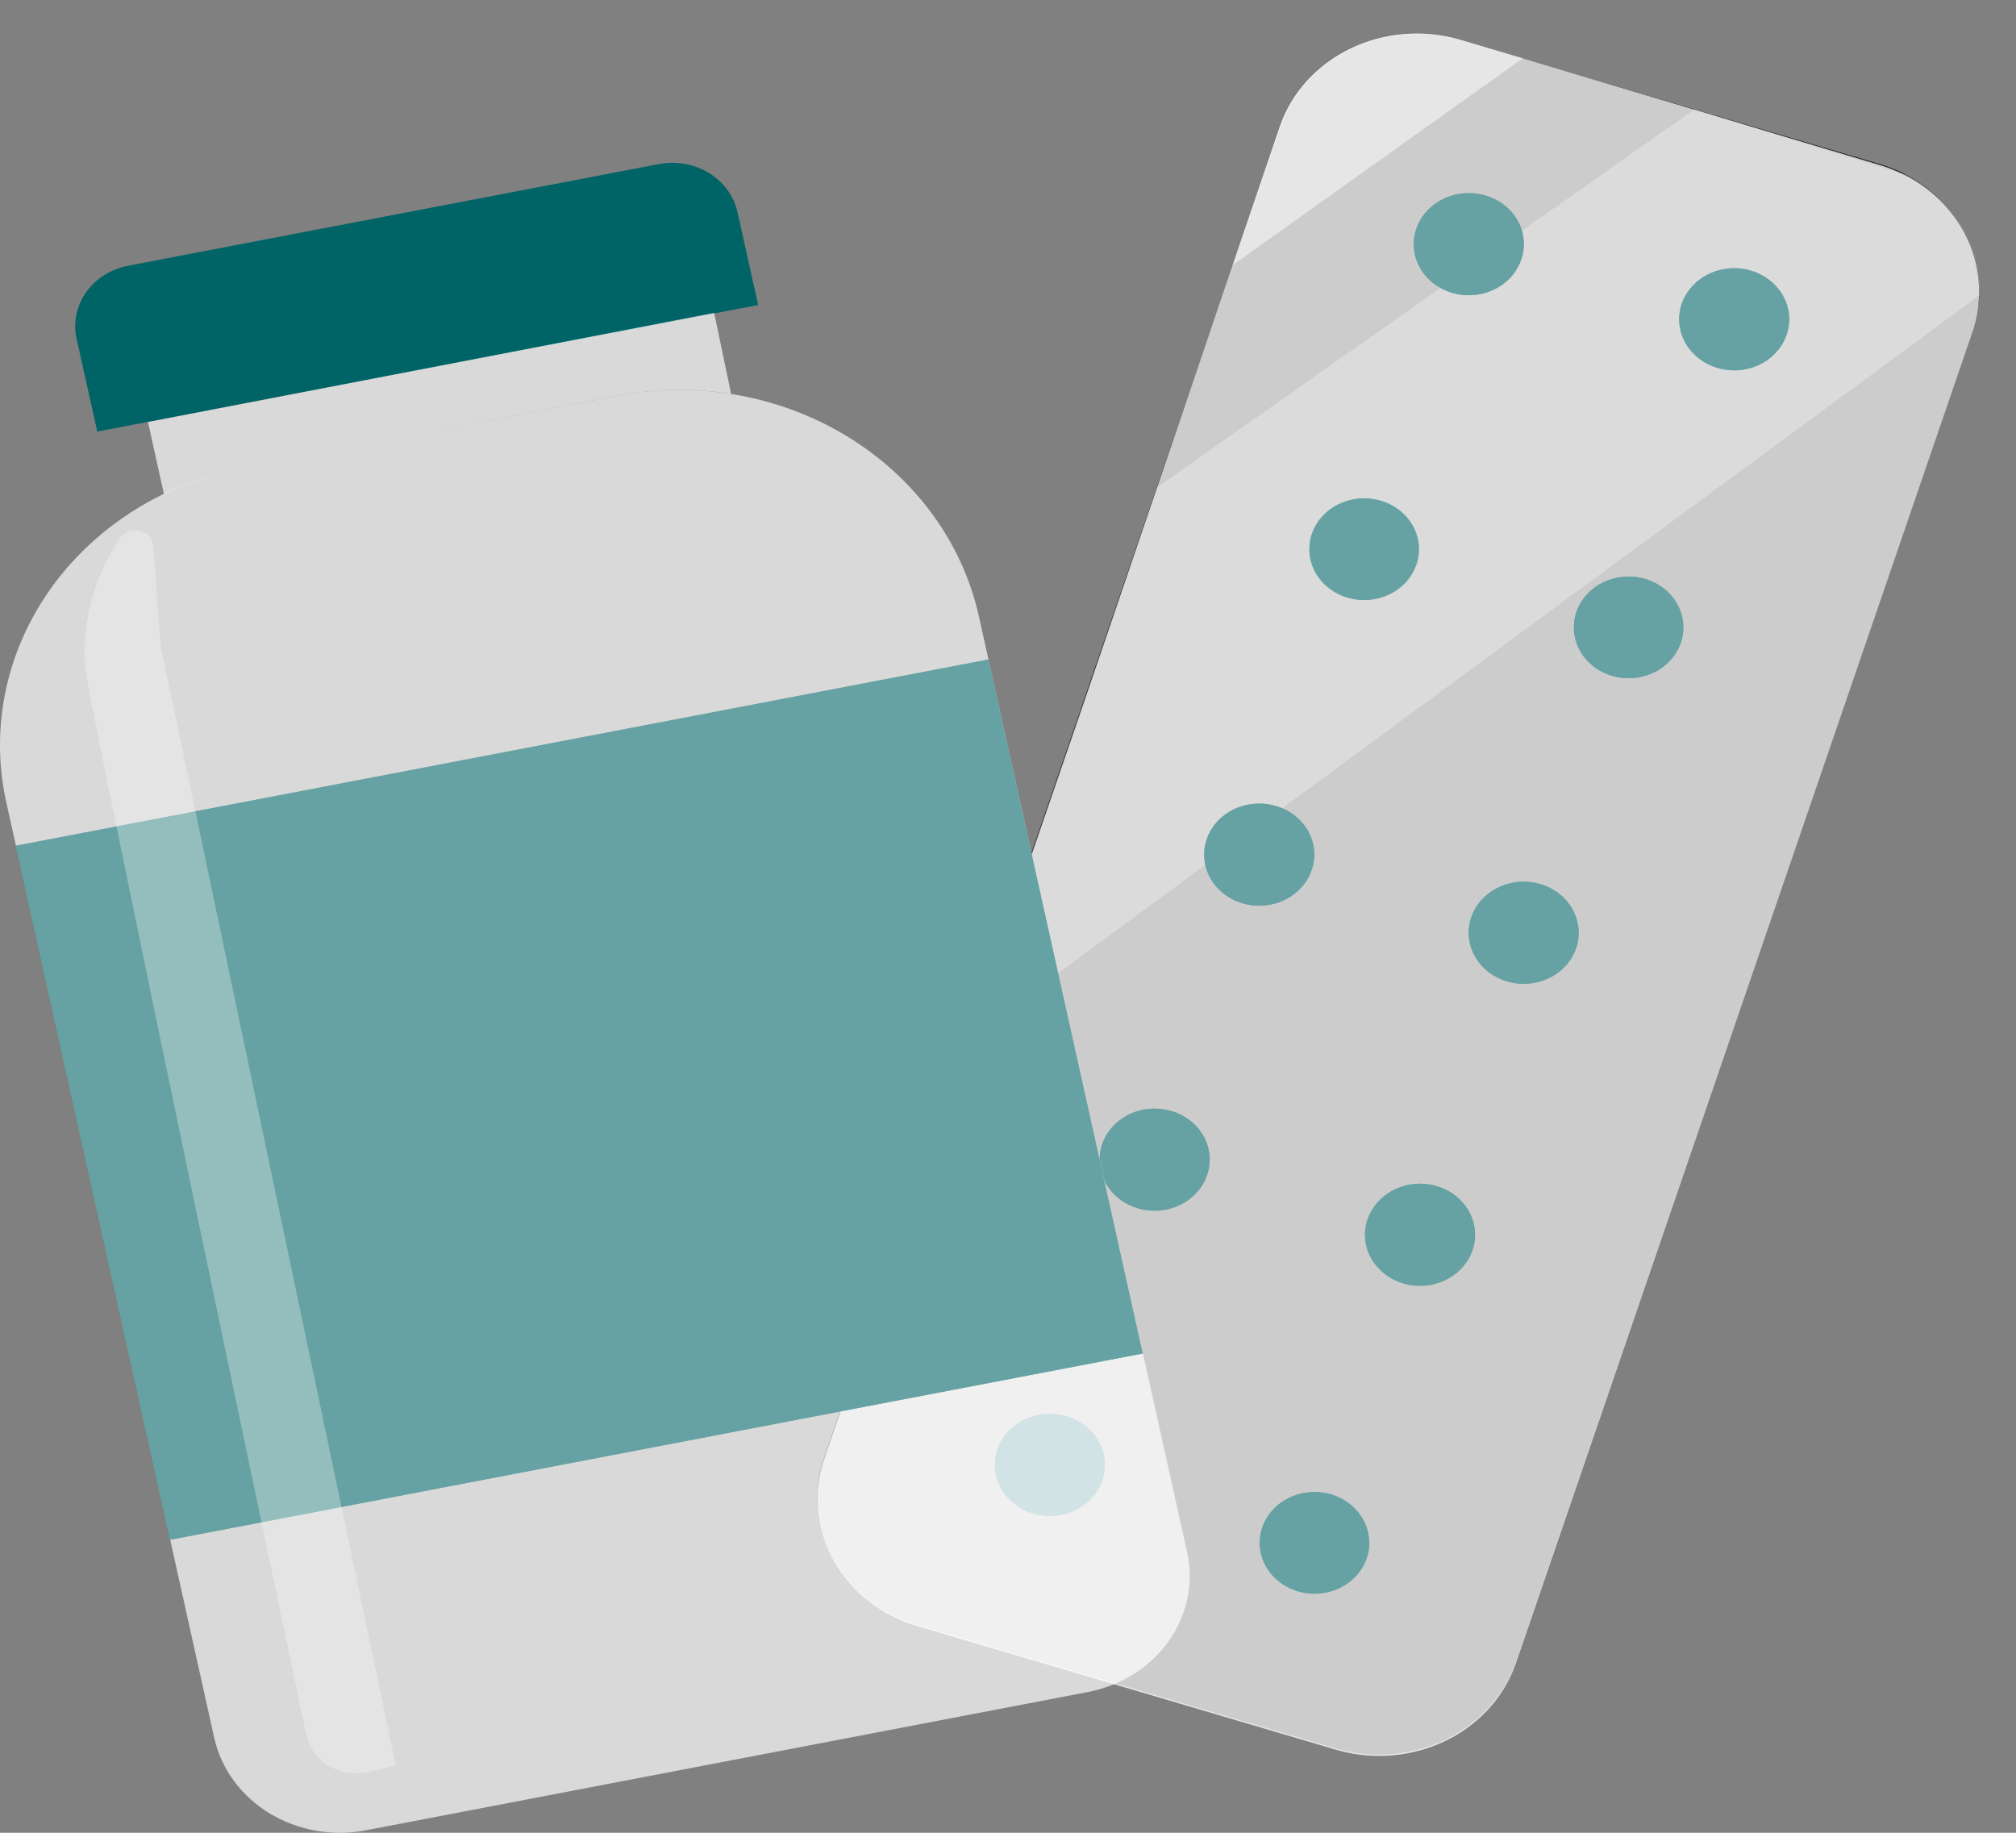 <svg width="110" height="100" viewBox="0 0 110 100" fill="none" xmlns="http://www.w3.org/2000/svg">
<rect x="0" y="0" width="110" height="100" fill="#808080" stroke="none"/>
<path d="M102.53 8.945L79.718 2.207C75.593 0.988 71.184 3.103 69.87 6.931L44.965 79.517C43.651 83.344 45.931 87.435 50.056 88.654L72.868 95.393C76.994 96.612 81.403 94.496 82.716 90.669L107.622 18.083C108.935 14.255 106.656 10.164 102.53 8.945Z" fill="black"/>
<path opacity="0.8" d="M107.98 16.133C107.966 16.808 107.845 17.478 107.621 18.121L82.718 90.737C82.633 90.984 82.535 91.226 82.423 91.463C81.646 93.107 80.24 94.425 78.478 95.163C76.715 95.902 74.72 96.009 72.878 95.463L50.053 88.725C48.108 88.147 46.482 86.886 45.524 85.211C44.565 83.537 44.349 81.582 44.921 79.761L59.291 37.894L69.824 6.931C70.132 6.018 70.631 5.171 71.293 4.437C71.955 3.704 72.766 3.098 73.68 2.656C74.594 2.214 75.593 1.943 76.62 1.86C77.647 1.776 78.681 1.881 79.665 2.169L102.54 8.99C103.04 9.138 103.521 9.334 103.977 9.574C105.229 10.22 106.265 11.175 106.972 12.332C107.678 13.489 108.027 14.804 107.98 16.133Z" fill="white"/>
<g opacity="0.6">
<path opacity="0.5" d="M52.787 56.739L63.14 26.585L92.457 5.967L104.003 9.538C105.258 10.185 106.295 11.142 107.001 12.301C107.707 13.46 108.055 14.778 108.006 16.109L52.787 56.739Z" fill="white"/>
</g>
<path opacity="0.5" d="M67.259 14.466L69.825 6.931C70.133 6.018 70.632 5.171 71.294 4.437C71.955 3.704 72.766 3.098 73.68 2.656C74.594 2.214 75.594 1.943 76.621 1.86C77.648 1.776 78.682 1.881 79.665 2.169L83.091 3.181L67.259 14.466Z" fill="white"/>
<path d="M83.001 14.169C82.821 14.694 82.477 15.157 82.013 15.501C81.549 15.844 80.985 16.052 80.393 16.099C79.802 16.145 79.209 16.028 78.689 15.762C78.169 15.495 77.746 15.092 77.474 14.603C77.201 14.113 77.091 13.56 77.157 13.012C77.223 12.465 77.463 11.948 77.846 11.527C78.229 11.106 78.738 10.8 79.308 10.647C79.879 10.494 80.485 10.502 81.051 10.669C81.427 10.778 81.777 10.956 82.079 11.192C82.382 11.427 82.631 11.716 82.812 12.042C82.993 12.367 83.103 12.723 83.136 13.088C83.168 13.453 83.122 13.82 83.001 14.169Z" fill="#006466"/>
<path d="M77.279 30.811C77.098 31.333 76.755 31.794 76.293 32.136C75.83 32.477 75.269 32.684 74.68 32.729C74.09 32.775 73.5 32.657 72.983 32.391C72.466 32.126 72.045 31.723 71.775 31.236C71.504 30.748 71.395 30.197 71.462 29.652C71.528 29.107 71.768 28.593 72.149 28.174C72.531 27.755 73.038 27.451 73.606 27.299C74.174 27.148 74.778 27.156 75.341 27.323C75.716 27.434 76.062 27.612 76.362 27.847C76.662 28.083 76.909 28.371 77.089 28.695C77.269 29.018 77.378 29.372 77.411 29.735C77.443 30.098 77.398 30.464 77.279 30.811Z" fill="#006466"/>
<path d="M71.57 47.465C71.391 47.991 71.049 48.457 70.586 48.802C70.122 49.148 69.559 49.358 68.967 49.406C68.374 49.453 67.78 49.337 67.259 49.072C66.738 48.806 66.314 48.403 66.04 47.913C65.767 47.424 65.656 46.87 65.722 46.322C65.788 45.773 66.027 45.256 66.411 44.834C66.794 44.413 67.304 44.106 67.875 43.954C68.446 43.801 69.053 43.809 69.619 43.977C69.995 44.087 70.343 44.264 70.644 44.499C70.945 44.734 71.194 45.021 71.375 45.345C71.556 45.669 71.667 46.023 71.7 46.387C71.733 46.751 71.689 47.117 71.57 47.465Z" fill="#006466"/>
<path d="M65.86 64.119C65.68 64.644 65.336 65.108 64.872 65.451C64.407 65.795 63.844 66.003 63.252 66.049C62.661 66.096 62.068 65.978 61.548 65.712C61.028 65.446 60.605 65.043 60.332 64.553C60.06 64.064 59.95 63.51 60.016 62.963C60.082 62.415 60.322 61.898 60.705 61.477C61.088 61.056 61.596 60.75 62.167 60.597C62.737 60.445 63.344 60.452 63.91 60.619C64.286 60.729 64.636 60.907 64.938 61.142C65.241 61.378 65.49 61.667 65.671 61.992C65.852 62.318 65.962 62.673 65.995 63.038C66.027 63.403 65.981 63.771 65.86 64.119Z" fill="#006466"/>
<path d="M60.15 80.761C59.972 81.288 59.63 81.753 59.166 82.098C58.703 82.444 58.139 82.654 57.547 82.702C56.955 82.75 56.361 82.634 55.84 82.368C55.319 82.102 54.895 81.699 54.621 81.21C54.347 80.72 54.236 80.166 54.302 79.618C54.368 79.07 54.608 78.552 54.991 78.131C55.375 77.709 55.884 77.403 56.455 77.25C57.027 77.097 57.634 77.106 58.2 77.273C58.954 77.5 59.581 77.994 59.946 78.646C60.311 79.299 60.384 80.059 60.15 80.761Z" fill="#006466"/>
<path d="M97.422 18.43C97.145 19.091 96.607 19.629 95.917 19.935C95.228 20.241 94.439 20.291 93.711 20.075C92.983 19.86 92.371 19.395 91.999 18.775C91.628 18.155 91.525 17.427 91.712 16.74C91.812 16.371 91.993 16.026 92.243 15.724C92.493 15.422 92.806 15.171 93.165 14.987C93.523 14.802 93.918 14.687 94.326 14.649C94.734 14.612 95.145 14.652 95.536 14.768C95.926 14.883 96.287 15.072 96.596 15.322C96.905 15.572 97.156 15.877 97.332 16.221C97.509 16.564 97.608 16.937 97.623 17.317C97.639 17.697 97.57 18.076 97.422 18.43Z" fill="#006466"/>
<path d="M91.713 35.073C91.533 35.595 91.191 36.056 90.729 36.398C90.267 36.74 89.707 36.947 89.118 36.994C88.529 37.041 87.939 36.924 87.422 36.66C86.904 36.395 86.483 35.994 86.211 35.508C85.939 35.021 85.828 34.471 85.893 33.926C85.958 33.381 86.195 32.866 86.575 32.446C86.955 32.026 87.461 31.721 88.028 31.567C88.595 31.414 89.199 31.42 89.762 31.585C90.518 31.809 91.148 32.302 91.513 32.955C91.879 33.609 91.95 34.37 91.713 35.073Z" fill="#006466"/>
<path d="M86.003 51.727C85.825 52.253 85.483 52.718 85.019 53.064C84.556 53.409 83.992 53.619 83.4 53.667C82.808 53.715 82.214 53.599 81.693 53.333C81.172 53.068 80.748 52.665 80.474 52.175C80.2 51.685 80.089 51.131 80.155 50.583C80.221 50.035 80.461 49.517 80.844 49.096C81.228 48.674 81.737 48.368 82.308 48.215C82.88 48.063 83.487 48.071 84.053 48.239C84.807 48.466 85.434 48.959 85.799 49.612C86.164 50.264 86.237 51.024 86.003 51.727Z" fill="#006466"/>
<path d="M80.281 68.381C80.004 69.042 79.466 69.58 78.776 69.885C78.087 70.191 77.297 70.241 76.57 70.026C75.841 69.81 75.23 69.345 74.858 68.725C74.487 68.106 74.384 67.378 74.571 66.691C74.671 66.322 74.852 65.976 75.102 65.674C75.352 65.373 75.665 65.122 76.023 64.937C76.382 64.752 76.777 64.638 77.185 64.6C77.593 64.562 78.004 64.603 78.395 64.718C78.785 64.834 79.146 65.022 79.455 65.272C79.764 65.522 80.014 65.828 80.191 66.171C80.368 66.514 80.467 66.888 80.482 67.268C80.498 67.648 80.429 68.026 80.281 68.381Z" fill="#006466"/>
<path d="M74.571 85.023C74.392 85.546 74.05 86.007 73.588 86.349C73.126 86.691 72.566 86.898 71.977 86.945C71.388 86.991 70.798 86.875 70.281 86.61C69.763 86.346 69.342 85.945 69.07 85.458C68.798 84.972 68.687 84.421 68.752 83.876C68.817 83.331 69.054 82.817 69.434 82.397C69.814 81.977 70.32 81.671 70.887 81.518C71.454 81.365 72.058 81.371 72.621 81.535C73.377 81.76 74.007 82.252 74.372 82.906C74.737 83.559 74.809 84.321 74.571 85.023Z" fill="#006466"/>
<g opacity="0.4">
<path d="M83 14.169C82.82 14.694 82.476 15.157 82.012 15.501C81.548 15.844 80.984 16.052 80.392 16.099C79.801 16.145 79.208 16.028 78.688 15.762C78.168 15.495 77.745 15.092 77.472 14.603C77.2 14.113 77.09 13.56 77.156 13.012C77.222 12.465 77.462 11.948 77.845 11.527C78.228 11.106 78.737 10.8 79.307 10.647C79.878 10.494 80.484 10.502 81.05 10.669C81.427 10.778 81.776 10.956 82.078 11.192C82.381 11.427 82.63 11.716 82.811 12.042C82.992 12.367 83.102 12.723 83.135 13.088C83.167 13.453 83.121 13.82 83 14.169Z" fill="white"/>
<path d="M77.278 30.811C77.097 31.333 76.754 31.794 76.292 32.136C75.829 32.477 75.268 32.684 74.679 32.729C74.089 32.775 73.499 32.657 72.982 32.391C72.465 32.126 72.044 31.723 71.773 31.236C71.503 30.748 71.394 30.197 71.46 29.652C71.527 29.107 71.767 28.593 72.148 28.174C72.53 27.755 73.037 27.451 73.605 27.299C74.174 27.148 74.777 27.156 75.34 27.323C75.715 27.434 76.061 27.612 76.361 27.847C76.661 28.083 76.908 28.371 77.088 28.695C77.268 29.018 77.377 29.372 77.41 29.735C77.442 30.098 77.397 30.464 77.278 30.811Z" fill="white"/>
<path d="M71.57 47.465C71.391 47.991 71.049 48.457 70.586 48.802C70.122 49.148 69.559 49.358 68.967 49.406C68.374 49.453 67.78 49.337 67.259 49.072C66.738 48.806 66.314 48.403 66.04 47.913C65.767 47.424 65.656 46.87 65.722 46.322C65.788 45.773 66.027 45.256 66.411 44.834C66.794 44.413 67.304 44.106 67.875 43.954C68.446 43.801 69.053 43.809 69.619 43.977C69.995 44.087 70.343 44.264 70.644 44.499C70.945 44.734 71.194 45.021 71.375 45.345C71.556 45.669 71.667 46.023 71.7 46.387C71.733 46.751 71.689 47.117 71.57 47.465Z" fill="white"/>
<path d="M65.86 64.119C65.68 64.644 65.336 65.108 64.872 65.451C64.407 65.795 63.844 66.003 63.252 66.049C62.661 66.096 62.068 65.978 61.548 65.712C61.028 65.446 60.605 65.043 60.332 64.553C60.06 64.064 59.95 63.51 60.016 62.963C60.082 62.415 60.322 61.898 60.705 61.477C61.088 61.056 61.596 60.75 62.167 60.597C62.737 60.445 63.344 60.452 63.91 60.619C64.286 60.729 64.636 60.907 64.938 61.142C65.241 61.378 65.49 61.667 65.671 61.992C65.852 62.318 65.962 62.673 65.995 63.038C66.027 63.403 65.981 63.771 65.86 64.119Z" fill="white"/>
<path d="M60.15 80.761C59.972 81.288 59.63 81.753 59.166 82.098C58.703 82.444 58.139 82.654 57.547 82.702C56.955 82.75 56.361 82.634 55.84 82.368C55.319 82.102 54.895 81.699 54.621 81.21C54.347 80.72 54.236 80.166 54.302 79.618C54.368 79.07 54.608 78.552 54.991 78.131C55.375 77.709 55.884 77.403 56.455 77.25C57.027 77.097 57.634 77.106 58.2 77.273C58.954 77.5 59.581 77.994 59.946 78.646C60.311 79.299 60.384 80.059 60.15 80.761Z" fill="white"/>
</g>
<g opacity="0.4">
<path d="M97.422 18.43C97.145 19.091 96.607 19.629 95.917 19.935C95.228 20.241 94.439 20.291 93.711 20.075C92.983 19.86 92.371 19.395 91.999 18.775C91.628 18.155 91.525 17.427 91.712 16.74C91.812 16.371 91.993 16.026 92.243 15.724C92.493 15.422 92.806 15.171 93.165 14.987C93.523 14.802 93.918 14.687 94.326 14.649C94.734 14.612 95.145 14.652 95.536 14.768C95.926 14.883 96.287 15.072 96.596 15.322C96.905 15.572 97.156 15.877 97.332 16.221C97.509 16.564 97.608 16.937 97.623 17.317C97.639 17.697 97.57 18.076 97.422 18.43Z" fill="white"/>
<path d="M91.713 35.073C91.533 35.595 91.191 36.056 90.729 36.398C90.267 36.74 89.707 36.947 89.118 36.994C88.529 37.041 87.939 36.924 87.422 36.66C86.904 36.395 86.483 35.994 86.211 35.508C85.939 35.021 85.828 34.47 85.893 33.926C85.958 33.381 86.195 32.866 86.575 32.446C86.955 32.026 87.461 31.721 88.028 31.567C88.595 31.414 89.199 31.42 89.762 31.585C90.518 31.809 91.148 32.302 91.513 32.955C91.879 33.609 91.95 34.37 91.713 35.073Z" fill="white"/>
<path d="M86.003 51.727C85.825 52.253 85.483 52.718 85.019 53.064C84.556 53.409 83.992 53.619 83.4 53.667C82.808 53.715 82.214 53.599 81.693 53.333C81.172 53.068 80.748 52.664 80.474 52.175C80.2 51.685 80.089 51.131 80.155 50.583C80.221 50.035 80.461 49.517 80.844 49.096C81.228 48.674 81.737 48.368 82.308 48.215C82.88 48.063 83.487 48.071 84.053 48.239C84.807 48.466 85.434 48.959 85.799 49.612C86.164 50.264 86.237 51.024 86.003 51.727Z" fill="white"/>
<path d="M80.281 68.381C80.004 69.042 79.466 69.58 78.776 69.885C78.087 70.191 77.297 70.241 76.57 70.026C75.841 69.81 75.23 69.345 74.858 68.725C74.487 68.106 74.384 67.378 74.571 66.691C74.671 66.322 74.852 65.976 75.102 65.674C75.352 65.373 75.665 65.122 76.023 64.937C76.382 64.752 76.777 64.638 77.185 64.6C77.593 64.562 78.004 64.603 78.395 64.718C78.785 64.834 79.146 65.022 79.455 65.272C79.764 65.522 80.014 65.828 80.191 66.171C80.368 66.514 80.467 66.888 80.482 67.267C80.498 67.647 80.429 68.026 80.281 68.381Z" fill="white"/>
<path d="M74.571 85.023C74.392 85.546 74.05 86.007 73.588 86.349C73.126 86.691 72.566 86.898 71.977 86.945C71.388 86.991 70.798 86.875 70.281 86.61C69.763 86.346 69.342 85.945 69.07 85.458C68.798 84.972 68.687 84.421 68.752 83.876C68.817 83.331 69.054 82.817 69.434 82.397C69.814 81.977 70.32 81.671 70.887 81.518C71.454 81.365 72.058 81.371 72.621 81.535C73.377 81.759 74.007 82.252 74.372 82.906C74.737 83.559 74.809 84.321 74.571 85.023Z" fill="white"/>
</g>
<path opacity="0.7" d="M59.355 92.321L19.942 99.868C18.129 100.213 16.242 99.876 14.695 98.932C13.149 97.988 12.069 96.514 11.692 94.832L0.351 43.81C-0.388 40.523 0.047 37.101 1.588 34.063C3.129 31.024 5.694 28.533 8.896 26.966C10.288 26.281 11.778 25.784 13.322 25.49L33.683 21.597C35.831 21.183 38.047 21.166 40.202 21.548C42.357 21.929 44.41 22.702 46.243 23.821C48.076 24.94 49.653 26.384 50.884 28.07C52.115 29.755 52.975 31.65 53.415 33.644L64.769 84.666C64.957 85.499 64.966 86.357 64.795 87.193C64.624 88.029 64.278 88.825 63.775 89.536C63.272 90.247 62.623 90.859 61.864 91.337C61.106 91.815 60.253 92.149 59.355 92.321Z" fill="white"/>
<path d="M53.93 35.984L0.855 46.146L9.277 84.014L62.352 73.851L53.93 35.984Z" fill="#006466"/>
<path opacity="0.4" d="M53.93 35.984L0.855 46.146L9.277 84.014L62.352 73.851L53.93 35.984Z" fill="white"/>
<path d="M7.051 14.486L35.951 8.952C36.418 8.863 36.899 8.86 37.367 8.943C37.836 9.026 38.282 9.194 38.68 9.437C39.078 9.68 39.421 9.994 39.689 10.36C39.957 10.726 40.144 11.137 40.24 11.571L41.368 16.642L5.307 23.547L4.168 18.429C4.079 17.994 4.082 17.548 4.178 17.114C4.274 16.681 4.462 16.27 4.729 15.903C4.997 15.537 5.34 15.223 5.738 14.98C6.137 14.737 6.583 14.569 7.051 14.486Z" fill="#006466"/>
<path opacity="0.7" d="M39.892 21.49C37.833 21.169 35.727 21.205 33.683 21.597L13.373 25.49C11.829 25.784 10.339 26.281 8.947 26.966L8.074 23.026L38.968 17.073L39.892 21.49Z" fill="white"/>
<path opacity="0.3" d="M8.37 29.775C8.353 29.581 8.27 29.398 8.133 29.25C7.996 29.103 7.812 29 7.607 28.956C7.403 28.913 7.189 28.93 6.996 29.007C6.804 29.084 6.642 29.215 6.535 29.383C5.102 31.515 4.445 34.019 4.662 36.525C5.355 40.811 15.208 87.535 16.722 94.69C16.853 95.278 17.197 95.808 17.697 96.189C18.03 96.436 18.42 96.608 18.836 96.692C19.252 96.777 19.683 96.772 20.096 96.678L21.598 96.332L8.768 35.251C8.768 35.251 8.537 32.323 8.37 29.775Z" fill="white"/>
</svg>
